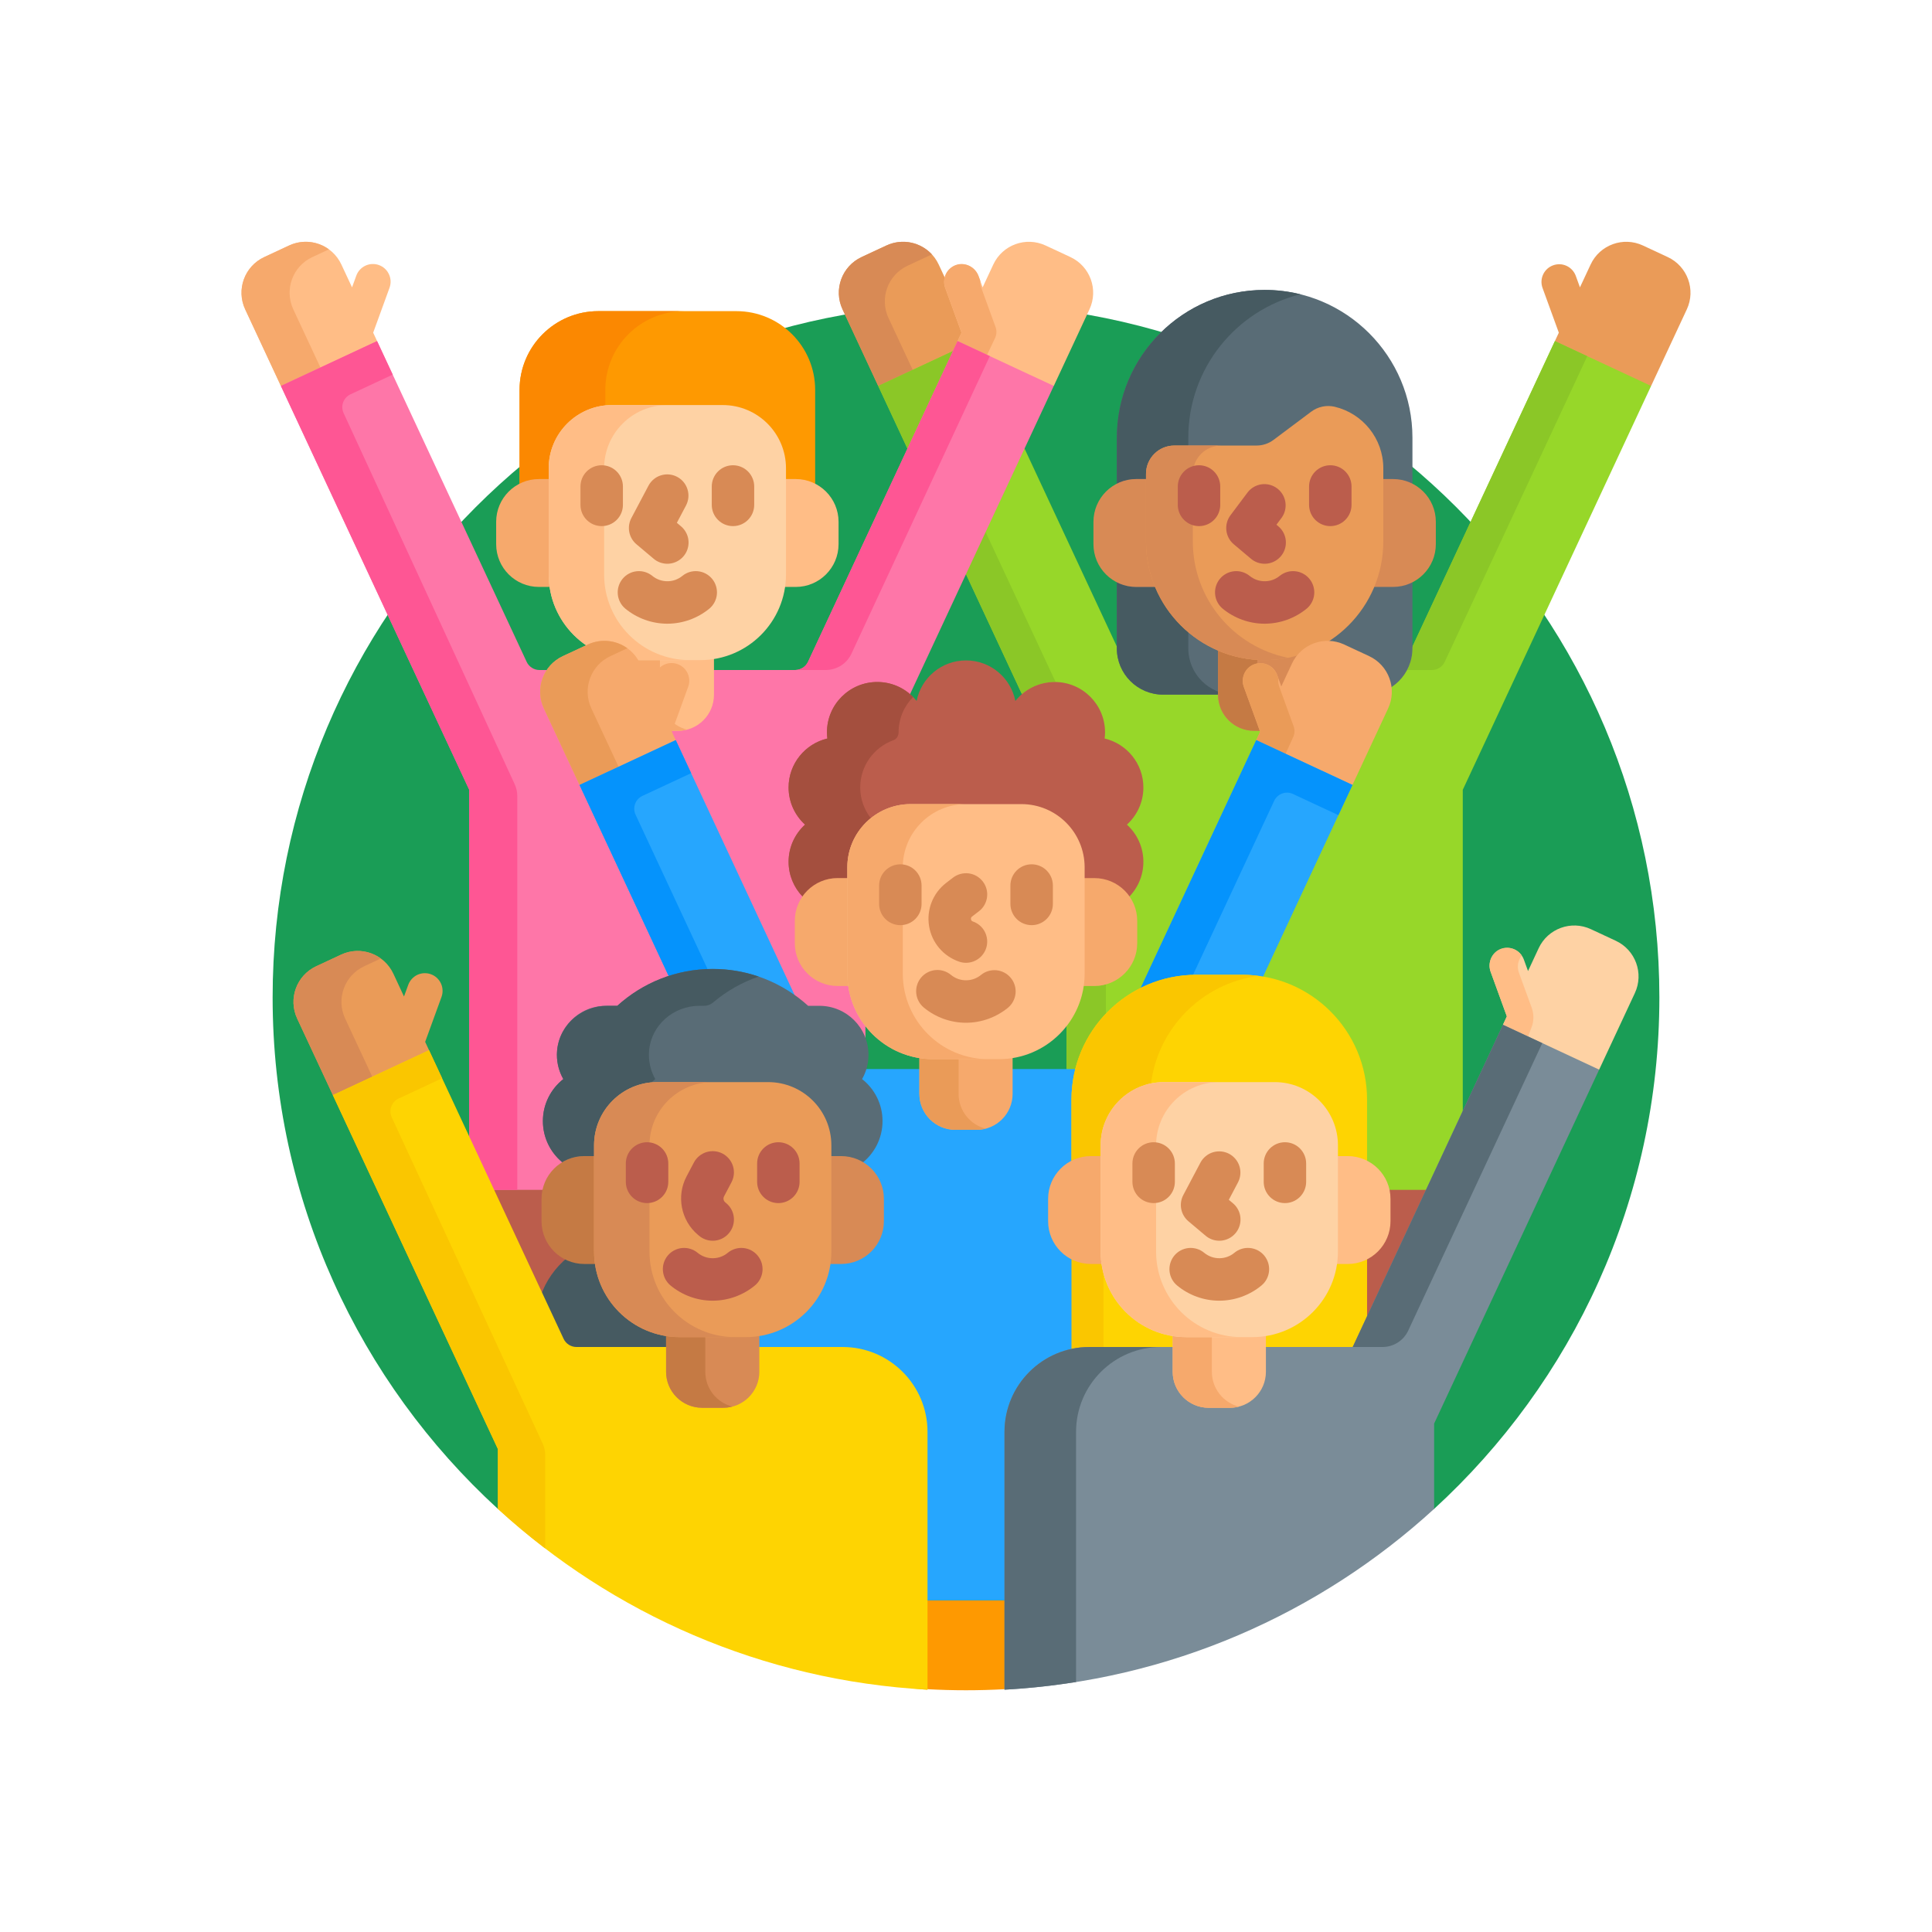 <svg width="64" height="64" viewBox="0 0 64 64" fill="none" xmlns="http://www.w3.org/2000/svg">
<g clip-path="url(#clip0_68_4646)">
<path d="M33.368 52.898H30.631V55.515L30.725 55.957C31.147 55.98 31.572 55.992 32 55.992C32.428 55.992 32.853 55.98 33.275 55.957L33.368 55.515L33.368 52.898Z" fill="#FE9901"/>
<path d="M32 10.072C19.315 10.072 9.031 20.356 9.031 33.041C9.031 39.749 11.908 45.785 16.494 49.985L16.588 50.014V47.982L11.151 36.323L14.168 34.917L18.586 44.391C18.631 44.488 18.703 44.57 18.793 44.627C18.884 44.685 18.988 44.715 19.095 44.716H27.913C29.412 44.716 30.631 45.935 30.631 47.434V53.01H33.369V47.434C33.369 45.935 34.589 44.716 36.088 44.716H44.87L49.833 34.073L52.849 35.48L47.413 47.138V50.014L47.506 49.985C52.092 45.785 54.969 39.749 54.969 33.041C54.969 20.356 44.685 10.072 32 10.072Z" fill="#1A9D56"/>
<path d="M45.914 39.322L45.938 39.436C45.958 39.528 45.968 39.621 45.968 39.714V40.453C45.968 41.183 45.374 41.776 44.644 41.776H44.21L44.198 41.857C44.027 43.029 43.09 43.979 41.92 44.166L41.841 44.178V44.716H44.869L47.384 39.322H45.914V39.322Z" fill="#BB5D4C"/>
<path d="M29.092 12.785L29.312 12.786L31.638 11.701L31.953 11.025L31.398 9.5C31.381 9.452 31.372 9.402 31.371 9.352L31.096 8.763C30.792 8.11 30.016 7.828 29.364 8.132L28.54 8.516C27.888 8.821 27.605 9.596 27.91 10.248L29.092 12.785Z" fill="#EA9B58"/>
<path d="M29.433 10.535C29.129 9.883 29.411 9.107 30.064 8.803L30.87 8.427C30.496 8.023 29.89 7.887 29.364 8.132L28.54 8.516C27.888 8.821 27.605 9.596 27.91 10.248L29.092 12.785L29.312 12.785L30.274 12.337L29.433 10.535Z" fill="#D88A55"/>
<path d="M55.247 8.516L54.423 8.132C53.771 7.828 52.995 8.11 52.691 8.763L52.338 9.519L52.197 9.131C52.142 8.987 52.033 8.871 51.893 8.806C51.753 8.742 51.594 8.736 51.449 8.789C51.304 8.841 51.186 8.949 51.12 9.088C51.054 9.227 51.045 9.386 51.096 9.532L51.638 11.021L51.508 11.299L51.581 11.436L54.492 12.793L54.695 12.785L55.878 10.248C56.182 9.596 55.899 8.821 55.247 8.516Z" fill="#EA9B58"/>
<path d="M12.274 11.504L12.492 11.299L12.362 11.021L12.904 9.532C12.93 9.459 12.942 9.383 12.939 9.306C12.935 9.229 12.917 9.153 12.884 9.084C12.852 9.014 12.806 8.951 12.749 8.899C12.692 8.847 12.626 8.807 12.554 8.781C12.481 8.754 12.405 8.743 12.328 8.746C12.251 8.749 12.175 8.768 12.106 8.8C12.036 8.833 11.973 8.879 11.921 8.936C11.869 8.992 11.829 9.059 11.803 9.131L11.662 9.519L11.309 8.763C11.005 8.11 10.229 7.828 9.577 8.132L8.753 8.516C8.1 8.821 7.818 9.596 8.122 10.248L9.305 12.785L9.525 12.786L12.274 11.504Z" fill="#FFBD86"/>
<path d="M9.716 10.248C9.412 9.596 9.694 8.821 10.347 8.516L10.896 8.26C10.525 7.99 10.022 7.924 9.577 8.132L8.753 8.516C8.1 8.821 7.818 9.596 8.122 10.248L9.305 12.785L9.525 12.786L10.654 12.259L9.716 10.248Z" fill="#F6A96C"/>
<path d="M53.526 31.165L52.702 30.781C52.05 30.476 51.274 30.759 50.97 31.411L50.618 32.167L50.477 31.779C50.422 31.636 50.313 31.519 50.173 31.455C50.033 31.391 49.873 31.384 49.728 31.437C49.584 31.49 49.466 31.597 49.4 31.736C49.333 31.875 49.325 32.035 49.375 32.18L49.917 33.669L49.788 33.947L49.856 34.083L52.761 35.437L52.974 35.433L54.157 32.897C54.461 32.245 54.179 31.469 53.526 31.165Z" fill="#FED2A4"/>
<path d="M49.916 33.67L49.787 33.948L50.619 34.336L50.733 34.037C50.814 33.826 50.816 33.593 50.739 33.381L50.316 32.221C50.282 32.127 50.273 32.025 50.289 31.925C50.306 31.826 50.348 31.732 50.411 31.654C50.334 31.539 50.218 31.455 50.084 31.417C49.951 31.379 49.808 31.39 49.682 31.447C49.399 31.575 49.276 31.912 49.383 32.203L49.916 33.67Z" fill="#FFBD86"/>
<path d="M14.145 34.926L14.213 34.791L14.084 34.513L14.626 33.024C14.652 32.952 14.664 32.875 14.66 32.798C14.657 32.721 14.639 32.646 14.606 32.576C14.573 32.506 14.527 32.444 14.471 32.392C14.414 32.34 14.348 32.299 14.275 32.273C14.203 32.247 14.126 32.235 14.049 32.238C13.972 32.242 13.897 32.26 13.827 32.292C13.758 32.325 13.695 32.371 13.643 32.428C13.591 32.484 13.551 32.551 13.524 32.623L13.383 33.011L13.031 32.255C12.726 31.602 11.951 31.32 11.299 31.624L10.475 32.009C9.822 32.313 9.54 33.088 9.844 33.741L11.027 36.277L11.24 36.281L14.145 34.926Z" fill="#EA9B58"/>
<path d="M11.433 33.74C11.129 33.088 11.411 32.313 12.064 32.009L12.615 31.751C12.245 31.482 11.743 31.417 11.299 31.624L10.475 32.008C9.822 32.313 9.54 33.088 9.844 33.74L11.027 36.277L11.24 36.281L12.372 35.753L11.433 33.74Z" fill="#D88A55"/>
<path d="M18.061 39.436L18.086 39.322H16.222L17.96 43.05L18.04 42.849C18.203 42.442 18.458 42.08 18.787 41.791L18.892 41.699L18.767 41.637C18.313 41.411 18.032 40.958 18.032 40.453V39.713C18.032 39.621 18.042 39.528 18.061 39.436Z" fill="#BB5D4C"/>
<path d="M31.699 11.569L29.092 12.785L30.112 14.972L31.699 11.569ZM51.508 11.299L46.686 21.641C46.605 22.357 45.995 22.916 45.258 22.916H38.529C37.791 22.916 37.182 22.357 37.101 21.64L33.888 14.75L31.948 18.91L33.895 23.084C34.181 22.829 34.548 22.685 34.938 22.685C35.806 22.685 36.512 23.391 36.512 24.259C36.512 24.317 36.508 24.379 36.499 24.452L36.489 24.535L36.57 24.555C36.916 24.635 37.224 24.83 37.444 25.108C37.664 25.386 37.784 25.73 37.783 26.085C37.783 26.525 37.595 26.948 37.268 27.247L37.192 27.316L37.268 27.385C37.595 27.684 37.783 28.107 37.783 28.547C37.783 28.95 37.628 29.334 37.347 29.629L37.294 29.685L37.338 29.747C37.494 29.969 37.578 30.234 37.577 30.505V31.244C37.577 31.974 36.984 32.568 36.254 32.568H35.819L35.807 32.648C35.745 33.075 35.581 33.48 35.331 33.831V35.507H35.693L35.711 35.437C36.164 33.64 37.777 32.385 39.632 32.385H41.149C43.379 32.385 45.193 34.199 45.193 36.429V38.509L45.244 38.535C45.417 38.622 45.568 38.746 45.687 38.899C45.806 39.051 45.891 39.228 45.934 39.416H47.341L48.456 37.025V26.164L54.695 12.785L51.508 11.299Z" fill="#97D729"/>
<path d="M51.508 11.299L46.789 21.418V21.478C46.789 21.728 46.728 21.974 46.611 22.195H47.434C47.523 22.195 47.611 22.169 47.686 22.121C47.761 22.073 47.821 22.005 47.859 21.924L52.58 11.799L51.508 11.299ZM31.699 11.569L29.092 12.785L30.112 14.972L31.699 11.569ZM34.938 22.591C34.949 22.591 34.958 22.592 34.969 22.592L32.599 17.515L31.948 18.91L33.853 22.994C34.154 22.734 34.539 22.59 34.938 22.591ZM35.62 35.413C35.795 34.724 36.145 34.091 36.636 33.577V32.608C36.512 32.643 36.383 32.661 36.254 32.662H35.9C35.829 33.147 35.633 33.606 35.331 33.992V35.413H35.62V35.413Z" fill="#8BC727"/>
<path d="M35.46 8.516L34.636 8.132C33.983 7.828 33.208 8.11 32.904 8.763L32.551 9.519L32.41 9.131C32.355 8.987 32.246 8.871 32.106 8.806C31.966 8.742 31.807 8.736 31.662 8.789C31.517 8.841 31.399 8.949 31.333 9.088C31.267 9.227 31.258 9.386 31.309 9.532L31.851 11.021L31.721 11.299L31.895 11.483L34.687 12.786L34.908 12.785L36.09 10.248C36.395 9.596 36.112 8.821 35.46 8.516Z" fill="#FFBD86"/>
<path d="M32.963 11.197C32.989 11.141 33.005 11.08 33.007 11.018C33.01 10.956 33.001 10.895 32.98 10.836L32.505 9.531C32.477 9.456 32.465 9.375 32.471 9.294L32.419 9.154C32.31 8.852 31.982 8.674 31.677 8.774C31.602 8.799 31.534 8.838 31.475 8.89C31.416 8.941 31.367 9.004 31.333 9.075C31.299 9.146 31.279 9.222 31.275 9.301C31.271 9.379 31.283 9.458 31.31 9.531L31.852 11.02L31.722 11.298L31.895 11.483L32.659 11.838L32.963 11.197Z" fill="#F6A96C"/>
<path d="M41.893 9.604C39.189 9.604 36.997 11.796 36.997 14.5V21.478C36.997 22.324 37.683 23.01 38.529 23.01H45.258C46.104 23.01 46.789 22.324 46.789 21.478V14.5C46.789 11.796 44.597 9.604 41.893 9.604Z" fill="#596C76"/>
<path d="M37.639 15.869H38.056V15.697C38.056 15.232 38.435 14.854 38.9 14.854H39.364V14.5C39.364 12.204 40.944 10.278 43.077 9.748C42.69 9.652 42.292 9.603 41.893 9.604C39.189 9.604 36.997 11.796 36.997 14.5V16.024C37.196 15.922 37.416 15.869 37.639 15.869ZM39.364 21.478V20.818C38.92 20.428 38.572 19.942 38.346 19.396C38.353 19.412 38.358 19.428 38.365 19.443H37.639C37.408 19.443 37.19 19.386 36.997 19.288V21.478C36.997 22.324 37.683 23.01 38.529 23.01H40.896C40.05 23.01 39.364 22.324 39.364 21.478Z" fill="#465A61"/>
<path d="M41.894 21.773C41.362 21.773 40.836 21.662 40.35 21.447V23.015C40.35 23.674 40.883 24.207 41.542 24.207H42.246C42.904 24.207 43.438 23.674 43.438 23.015V21.447C42.952 21.662 42.426 21.773 41.894 21.773Z" fill="#D88A55"/>
<path d="M41.648 23.017V21.86C41.201 21.832 40.762 21.729 40.35 21.553V23.017C40.35 23.675 40.883 24.209 41.542 24.209H42.246C42.349 24.209 42.448 24.194 42.543 24.17C42.029 24.038 41.648 23.572 41.648 23.017Z" fill="#C57A44"/>
<path d="M38.056 17.937V15.869H37.639C36.856 15.869 36.222 16.504 36.222 17.286V18.026C36.222 18.809 36.856 19.443 37.639 19.443H38.365C38.161 18.967 38.056 18.455 38.056 17.937ZM46.147 15.869H45.73V17.937C45.73 18.455 45.625 18.967 45.421 19.443H46.147C46.93 19.443 47.564 18.808 47.564 18.026V17.286C47.564 16.504 46.93 15.869 46.147 15.869Z" fill="#D88A55"/>
<path d="M43.436 13.637C43.545 13.555 43.671 13.498 43.805 13.47C43.938 13.441 44.076 13.443 44.209 13.473C45.135 13.691 45.824 14.521 45.824 15.513V17.936C45.824 20.107 44.064 21.867 41.893 21.867C39.723 21.867 37.963 20.107 37.963 17.936V15.697C37.963 15.179 38.383 14.759 38.9 14.759H41.625C41.828 14.759 42.025 14.694 42.187 14.572L43.436 13.637Z" fill="#EA9B58"/>
<path d="M39.514 17.937V15.697C39.514 15.18 39.934 14.76 40.452 14.76H38.9C38.383 14.76 37.963 15.18 37.963 15.697V17.937C37.963 20.108 39.723 21.867 41.893 21.867C42.154 21.867 42.414 21.841 42.669 21.79C40.87 21.43 39.514 19.842 39.514 17.937Z" fill="#D88A55"/>
<path d="M41.894 20.661C41.384 20.661 40.89 20.483 40.497 20.158C40.356 20.038 40.268 19.868 40.252 19.684C40.236 19.5 40.293 19.317 40.411 19.174C40.529 19.032 40.698 18.941 40.882 18.923C41.066 18.904 41.249 18.959 41.393 19.075C41.54 19.196 41.727 19.26 41.917 19.254C42.092 19.25 42.259 19.186 42.394 19.075C42.538 18.959 42.721 18.904 42.905 18.923C43.089 18.941 43.258 19.032 43.376 19.174C43.494 19.317 43.551 19.5 43.535 19.684C43.519 19.868 43.431 20.038 43.29 20.158C42.897 20.482 42.403 20.66 41.894 20.661ZM39.719 17.428C39.532 17.428 39.353 17.354 39.222 17.222C39.09 17.09 39.016 16.912 39.016 16.725V16.115C39.016 15.929 39.09 15.75 39.222 15.618C39.353 15.486 39.532 15.412 39.719 15.412C39.905 15.412 40.084 15.486 40.216 15.618C40.348 15.75 40.422 15.929 40.422 16.115V16.725C40.422 16.912 40.348 17.09 40.216 17.222C40.084 17.354 39.905 17.428 39.719 17.428ZM44.068 17.428C43.882 17.428 43.703 17.354 43.571 17.222C43.439 17.09 43.365 16.912 43.365 16.725V16.115C43.365 15.929 43.439 15.75 43.571 15.618C43.703 15.486 43.882 15.412 44.068 15.412C44.255 15.412 44.434 15.486 44.565 15.618C44.697 15.75 44.771 15.929 44.771 16.115V16.725C44.771 16.912 44.697 17.09 44.565 17.222C44.434 17.354 44.255 17.428 44.068 17.428ZM41.893 18.675C41.727 18.675 41.567 18.617 41.441 18.51L40.87 18.029C40.733 17.914 40.645 17.75 40.625 17.572C40.604 17.393 40.653 17.214 40.76 17.07L41.331 16.308C41.444 16.163 41.609 16.068 41.792 16.043C41.974 16.019 42.159 16.067 42.306 16.177C42.454 16.288 42.552 16.451 42.58 16.633C42.608 16.815 42.564 17.001 42.456 17.151L42.284 17.381L42.346 17.434C42.457 17.527 42.536 17.652 42.573 17.791C42.61 17.93 42.603 18.078 42.554 18.213C42.504 18.349 42.414 18.466 42.296 18.548C42.178 18.631 42.037 18.675 41.893 18.675Z" fill="#BB5D4C"/>
<path d="M17.853 15.962H18.27V15.513C18.27 14.409 19.168 13.511 20.272 13.511H23.942C25.046 13.511 25.944 14.409 25.944 15.513V15.962H26.361C26.594 15.962 26.813 16.023 27.003 16.129V12.916C27.003 11.475 25.835 10.307 24.393 10.307H19.821C18.379 10.307 17.211 11.475 17.211 12.916V16.129C17.407 16.019 17.628 15.962 17.853 15.962Z" fill="#FE9901"/>
<path d="M20.052 12.916C20.052 11.475 21.22 10.307 22.662 10.307H19.821C18.379 10.307 17.211 11.475 17.211 12.916V16.129C17.407 16.02 17.628 15.962 17.853 15.962H18.27V15.513C18.27 14.484 19.052 13.634 20.052 13.524V12.916H20.052Z" fill="#FB8801"/>
<path d="M15.544 37.868L16.265 39.416H18.064L18.084 39.348C18.176 39.027 18.386 38.753 18.672 38.581L18.785 38.513L18.684 38.429C18.494 38.271 18.341 38.074 18.236 37.851C18.132 37.628 18.077 37.384 18.078 37.138C18.078 36.622 18.311 36.142 18.718 35.82L18.781 35.77L18.742 35.7C18.611 35.47 18.542 35.21 18.542 34.946C18.542 34.101 19.229 33.413 20.074 33.413H20.484L20.511 33.389C21.36 32.617 22.46 32.192 23.609 32.192C24.757 32.192 25.857 32.617 26.706 33.389L26.733 33.413H27.143C27.94 33.413 28.596 34.024 28.669 34.802V33.831C28.418 33.48 28.254 33.075 28.192 32.648L28.18 32.568H27.745C27.016 32.568 26.422 31.974 26.422 31.244V30.505C26.422 30.233 26.505 29.971 26.661 29.747L26.705 29.684L26.652 29.629C26.371 29.334 26.216 28.949 26.216 28.547C26.216 28.107 26.404 27.684 26.731 27.385L26.807 27.316L26.731 27.247C26.404 26.948 26.216 26.525 26.216 26.085C26.215 25.73 26.335 25.386 26.555 25.108C26.775 24.83 27.083 24.635 27.429 24.555L27.511 24.535L27.5 24.452C27.492 24.388 27.488 24.323 27.487 24.258C27.487 23.39 28.193 22.684 29.061 22.684C29.451 22.684 29.819 22.829 30.105 23.084L34.907 12.784L31.721 11.299L26.767 21.924C26.729 22.005 26.669 22.073 26.593 22.121C26.518 22.169 26.431 22.195 26.342 22.195H17.87C17.781 22.195 17.694 22.169 17.619 22.121C17.543 22.073 17.483 22.005 17.446 21.924L12.491 11.299L9.305 12.785L15.544 26.164V37.868Z" fill="#FE76A8"/>
<path d="M31.721 11.299L26.767 21.924C26.73 22.002 26.673 22.068 26.602 22.115C26.53 22.163 26.447 22.19 26.362 22.193L26.361 22.195H27.356C27.534 22.194 27.709 22.143 27.86 22.048C28.01 21.952 28.13 21.815 28.206 21.653L32.789 11.797L31.721 11.299ZM15.544 37.868L16.265 39.416H17.136V26.37C17.136 26.234 17.106 26.101 17.049 25.977L11.382 13.684C11.331 13.571 11.325 13.442 11.368 13.326C11.411 13.21 11.498 13.115 11.61 13.062L13.009 12.41L12.491 11.299L9.305 12.785L15.544 26.164V37.868Z" fill="#FE5694"/>
<path d="M23.2 21.774H21.013C20.859 21.774 20.709 21.761 20.562 21.736V23.016C20.562 23.675 21.096 24.209 21.755 24.209H22.459C23.117 24.209 23.651 23.675 23.651 23.016V21.736C23.502 21.761 23.351 21.774 23.2 21.774Z" fill="#FFBD86"/>
<path d="M21.861 23.016V21.773H21.013C20.859 21.773 20.709 21.76 20.562 21.736V23.016C20.562 23.674 21.096 24.208 21.755 24.208H22.459C22.561 24.208 22.661 24.194 22.756 24.169C22.242 24.037 21.861 23.571 21.861 23.016ZM45.354 21.735L44.53 21.351C43.877 21.047 43.102 21.329 42.798 21.981L42.445 22.738L42.304 22.35C42.249 22.206 42.14 22.089 42 22.025C41.86 21.961 41.7 21.955 41.556 22.007C41.411 22.06 41.293 22.168 41.227 22.307C41.161 22.446 41.152 22.605 41.203 22.75L41.745 24.24L41.615 24.518L41.82 24.717L44.607 26.016L44.802 26.003L45.984 23.467C46.288 22.815 46.006 22.039 45.354 21.735Z" fill="#F6A96C"/>
<path d="M42.84 24.413C42.891 24.302 42.895 24.175 42.853 24.059L42.377 22.75C42.344 22.66 42.334 22.564 42.347 22.469L42.312 22.372C42.202 22.071 41.874 21.892 41.57 21.993C41.495 22.018 41.426 22.057 41.367 22.109C41.308 22.16 41.26 22.223 41.226 22.294C41.191 22.364 41.172 22.441 41.168 22.52C41.164 22.598 41.175 22.676 41.202 22.75L41.744 24.239L41.615 24.517L41.82 24.716L42.549 25.056L42.84 24.413Z" fill="#EA9B58"/>
<path d="M18.27 19.031V15.869H17.853C17.07 15.869 16.436 16.504 16.436 17.286V18.026C16.436 18.809 17.07 19.443 17.853 19.443H18.301C18.28 19.306 18.27 19.169 18.27 19.031Z" fill="#F6A96C"/>
<path d="M26.36 15.869H25.943V19.031C25.943 19.171 25.933 19.308 25.912 19.443H26.36C27.143 19.443 27.778 18.808 27.778 18.026V17.286C27.778 16.504 27.143 15.869 26.36 15.869Z" fill="#FFBD86"/>
<path d="M23.2 21.867H21.012C19.446 21.867 18.176 20.597 18.176 19.03V15.513C18.176 14.356 19.114 13.418 20.271 13.418H23.942C25.099 13.418 26.037 14.356 26.037 15.513V19.03C26.037 20.597 24.767 21.867 23.2 21.867Z" fill="#FED2A4"/>
<path d="M20.012 19.03V15.513C20.012 14.356 20.95 13.418 22.108 13.418H20.271C19.114 13.418 18.176 14.356 18.176 15.513V19.03C18.176 20.597 19.446 21.867 21.012 21.867H22.849C21.282 21.867 20.012 20.597 20.012 19.03Z" fill="#FFBD86"/>
<path d="M22.202 24.706L22.385 24.518L22.255 24.24L22.797 22.75C22.824 22.678 22.836 22.601 22.832 22.525C22.829 22.448 22.81 22.372 22.778 22.302C22.745 22.233 22.699 22.17 22.643 22.118C22.586 22.066 22.52 22.026 22.447 22C22.375 21.973 22.298 21.961 22.221 21.965C22.144 21.968 22.069 21.986 21.999 22.019C21.929 22.052 21.867 22.098 21.815 22.154C21.763 22.211 21.722 22.277 21.696 22.35L21.555 22.738L21.202 21.981C20.898 21.329 20.123 21.047 19.471 21.351L18.646 21.735C17.994 22.039 17.712 22.815 18.016 23.467L19.199 26.004L19.419 26.004L22.202 24.706Z" fill="#F6A96C"/>
<path d="M19.589 23.467C19.285 22.815 19.567 22.039 20.22 21.735L20.781 21.473C20.411 21.208 19.913 21.145 19.471 21.351L18.646 21.735C17.994 22.039 17.712 22.815 18.016 23.467L19.199 26.003L19.419 26.004L20.531 25.486L19.589 23.467Z" fill="#EA9B58"/>
<path d="M22.107 20.661C21.597 20.661 21.103 20.483 20.71 20.158C20.569 20.038 20.481 19.868 20.465 19.684C20.449 19.5 20.506 19.317 20.624 19.174C20.741 19.032 20.911 18.941 21.095 18.923C21.279 18.904 21.462 18.959 21.606 19.075C21.753 19.196 21.94 19.26 22.13 19.254C22.305 19.25 22.472 19.186 22.607 19.075C22.75 18.959 22.934 18.904 23.118 18.923C23.302 18.941 23.471 19.032 23.589 19.174C23.707 19.317 23.764 19.5 23.748 19.684C23.732 19.868 23.644 20.038 23.503 20.158C23.11 20.482 22.616 20.66 22.107 20.661ZM19.932 17.428C19.745 17.428 19.566 17.354 19.434 17.222C19.303 17.09 19.229 16.912 19.229 16.725V16.115C19.229 15.929 19.303 15.75 19.434 15.618C19.566 15.486 19.745 15.412 19.932 15.412C20.118 15.412 20.297 15.486 20.429 15.618C20.561 15.75 20.635 15.929 20.635 16.115V16.725C20.635 16.912 20.561 17.09 20.429 17.222C20.297 17.354 20.118 17.428 19.932 17.428ZM24.281 17.428C24.095 17.428 23.916 17.354 23.784 17.222C23.652 17.09 23.578 16.912 23.578 16.725V16.115C23.578 15.929 23.652 15.75 23.784 15.618C23.916 15.486 24.095 15.412 24.281 15.412C24.468 15.412 24.646 15.486 24.778 15.618C24.91 15.75 24.984 15.929 24.984 16.115V16.725C24.984 17.114 24.669 17.428 24.281 17.428ZM22.106 18.675C21.94 18.675 21.78 18.617 21.654 18.51L21.083 18.029C20.96 17.926 20.877 17.784 20.846 17.626C20.815 17.469 20.839 17.305 20.914 17.163L21.485 16.083C21.573 15.92 21.722 15.798 21.899 15.745C22.076 15.691 22.267 15.709 22.431 15.796C22.595 15.882 22.718 16.03 22.773 16.206C22.829 16.383 22.813 16.574 22.728 16.739L22.422 17.319L22.559 17.434C22.669 17.527 22.748 17.652 22.786 17.791C22.823 17.93 22.816 18.078 22.767 18.213C22.717 18.349 22.627 18.466 22.509 18.548C22.391 18.631 22.25 18.675 22.106 18.675Z" fill="#D88A55"/>
<path d="M37.876 26.086C37.876 25.297 37.328 24.638 36.592 24.464C36.6 24.397 36.606 24.329 36.606 24.259C36.606 23.338 35.859 22.592 34.938 22.592C34.41 22.592 33.941 22.837 33.635 23.22C33.484 22.454 32.81 21.877 32 21.877C31.19 21.877 30.515 22.454 30.364 23.22C30.058 22.837 29.589 22.592 29.061 22.592C28.14 22.592 27.394 23.338 27.394 24.259C27.394 24.329 27.399 24.397 27.407 24.464C26.672 24.638 26.123 25.297 26.123 26.086C26.123 26.574 26.334 27.012 26.668 27.317C26.334 27.622 26.123 28.06 26.123 28.548C26.123 29.028 26.327 29.459 26.651 29.763C26.89 29.413 27.291 29.182 27.746 29.182H28.163V28.733C28.163 27.63 29.061 26.732 30.164 26.732H33.835C34.939 26.732 35.837 27.63 35.837 28.733V29.182H36.254C36.708 29.182 37.11 29.413 37.348 29.763C37.673 29.459 37.876 29.027 37.876 28.548C37.876 28.06 37.665 27.622 37.331 27.317C37.665 27.012 37.876 26.574 37.876 26.086Z" fill="#BB5D4C"/>
<path d="M26.583 29.696C26.84 29.329 27.264 29.089 27.746 29.089H28.069V28.733C28.069 28.075 28.373 27.488 28.847 27.104C28.628 26.822 28.496 26.47 28.496 26.086C28.496 25.365 28.955 24.752 29.596 24.52C29.702 24.481 29.767 24.375 29.767 24.262V24.259C29.767 23.803 29.951 23.39 30.248 23.089C29.945 22.782 29.526 22.592 29.061 22.592C28.14 22.592 27.394 23.338 27.394 24.259C27.394 24.329 27.399 24.397 27.407 24.464C26.672 24.638 26.123 25.297 26.123 26.086C26.123 26.574 26.334 27.012 26.668 27.317C26.334 27.622 26.123 28.06 26.123 28.548C26.123 28.993 26.299 29.397 26.583 29.696Z" fill="#A44F3E"/>
<path d="M39.632 32.385H41.149C41.371 32.385 41.589 32.404 41.801 32.438L44.802 26.003L41.615 24.518L37.723 32.865C38.31 32.549 38.966 32.384 39.632 32.385Z" fill="#26A6FE"/>
<path d="M42.832 26.302L44.336 27.003L44.802 26.003L41.615 24.518L37.723 32.865C38.263 32.575 38.863 32.412 39.476 32.389L42.209 26.528C42.262 26.416 42.357 26.328 42.474 26.286C42.591 26.243 42.72 26.249 42.832 26.302Z" fill="#0593FC"/>
<path d="M23.609 32.192C24.619 32.191 25.602 32.523 26.404 33.137L22.385 24.518L19.198 26.003L22.189 32.416C22.647 32.268 23.127 32.192 23.609 32.192Z" fill="#26A6FE"/>
<path d="M21.281 26.365L22.895 25.612L22.385 24.518L19.198 26.003L22.189 32.416C22.607 32.281 23.043 32.206 23.482 32.194L21.054 26.988C21.002 26.875 20.996 26.746 21.039 26.63C21.081 26.513 21.168 26.418 21.281 26.365Z" fill="#0593FC"/>
<path d="M38.861 44.166C37.691 43.98 36.754 43.03 36.583 41.857L36.571 41.777H36.136C35.407 41.777 34.813 41.183 34.813 40.453V39.714C34.813 39.215 35.09 38.763 35.537 38.535L35.588 38.509V36.429C35.588 36.079 35.633 35.739 35.717 35.414H28.602C28.57 35.514 28.528 35.61 28.476 35.701L28.437 35.771L28.5 35.821C28.907 36.142 29.14 36.622 29.14 37.138C29.141 37.385 29.086 37.629 28.982 37.852C28.877 38.075 28.724 38.272 28.534 38.429L28.433 38.514L28.546 38.582C28.947 38.824 29.186 39.248 29.186 39.714V40.453C29.186 41.183 28.593 41.777 27.863 41.777H27.428L27.417 41.857C27.246 43.03 26.309 43.98 25.139 44.166L25.06 44.179V44.716H27.912C29.411 44.716 30.631 45.936 30.631 47.435V53.01H33.369V47.435C33.369 45.936 34.588 44.716 36.087 44.716H38.94V44.179L38.861 44.166Z" fill="#26A6FE"/>
<path d="M36.136 47.179C36.136 47.179 45.096 47.073 45.286 47.179V36.429C45.286 34.144 43.434 32.291 41.149 32.291H39.632C37.347 32.291 35.494 34.144 35.494 36.429V38.557C35.494 40.617 35.903 47.179 36.136 47.179Z" fill="#FED402"/>
<path d="M41.69 32.327C41.511 32.303 41.33 32.291 41.149 32.291H39.632C37.347 32.291 35.494 34.144 35.494 36.429V47.44C35.69 47.331 35.911 47.273 36.136 47.273H36.554V37.941C36.554 36.988 37.224 36.19 38.117 35.989C38.318 34.089 39.804 32.574 41.69 32.327Z" fill="#FAC600"/>
<path d="M52.974 35.433L49.787 33.947L44.81 44.621H36.088C34.535 44.621 33.275 45.88 33.275 47.433V55.973C38.749 55.673 43.713 53.457 47.507 49.984V47.158L52.974 35.433Z" fill="#7A8C98"/>
<path d="M51.09 34.555L49.787 33.947L44.81 44.621H45.798C45.977 44.621 46.152 44.57 46.302 44.474C46.453 44.378 46.573 44.241 46.648 44.08L51.09 34.555ZM35.646 47.433C35.646 45.88 36.905 44.621 38.458 44.621H36.088C34.535 44.621 33.275 45.88 33.275 47.433V55.973C34.069 55.929 34.86 55.844 35.646 55.719V47.433Z" fill="#596C76"/>
<path d="M18.586 44.392C18.631 44.489 18.703 44.571 18.794 44.628C18.884 44.685 18.989 44.716 19.096 44.716H22.159V44.179L22.08 44.167C20.91 43.98 19.973 43.03 19.802 41.857L19.791 41.777H19.356C19.158 41.777 18.971 41.732 18.803 41.654C18.391 41.99 18.081 42.434 17.907 42.936L18.586 44.392Z" fill="#465A61"/>
<path d="M27.912 44.621H19.095C19.006 44.621 18.919 44.595 18.843 44.547C18.768 44.499 18.708 44.431 18.67 44.35L14.213 34.791L11.026 36.277L16.494 48.002V49.984C20.287 53.457 25.251 55.673 30.725 55.973V47.434C30.725 45.88 29.466 44.621 27.912 44.621Z" fill="#FED402"/>
<path d="M30.261 55.943C30.415 55.954 30.57 55.965 30.725 55.973V55.937C30.57 55.938 30.415 55.94 30.261 55.943ZM18.061 51.295V48.208C18.061 48.072 18.032 47.938 17.974 47.815L12.977 37.013C12.925 36.9 12.92 36.771 12.963 36.655C13.005 36.538 13.092 36.443 13.205 36.391L14.646 35.719L14.213 34.791L11.026 36.277L16.494 48.002V49.984C16.997 50.444 17.52 50.881 18.061 51.295Z" fill="#FAC600"/>
<path d="M33.094 34.993H30.906C30.753 34.993 30.603 34.98 30.456 34.955V36.235C30.456 36.894 30.99 37.427 31.648 37.427H32.352C33.011 37.427 33.544 36.894 33.544 36.235V34.955C33.395 34.98 33.245 34.992 33.094 34.993Z" fill="#F6A96C"/>
<path d="M31.755 36.235V34.993H30.906C30.753 34.993 30.603 34.98 30.456 34.955V36.235C30.456 36.894 30.99 37.427 31.648 37.427H32.352C32.455 37.427 32.554 37.413 32.65 37.388C32.135 37.256 31.755 36.791 31.755 36.235Z" fill="#EA9B58"/>
<path d="M28.164 32.249V29.088H27.746C26.964 29.088 26.329 29.722 26.329 30.505V31.245C26.329 32.027 26.964 32.662 27.746 32.662H28.195C28.174 32.525 28.164 32.387 28.164 32.249ZM36.254 29.088H35.837V32.249C35.837 32.389 35.826 32.527 35.806 32.662H36.254C37.037 32.662 37.672 32.027 37.672 31.244V30.505C37.671 29.722 37.037 29.088 36.254 29.088Z" fill="#F6A96C"/>
<path d="M33.094 35.086H30.906C29.339 35.086 28.069 33.815 28.069 32.249V28.732C28.069 27.575 29.007 26.637 30.165 26.637H33.835C34.992 26.637 35.93 27.575 35.93 28.732V32.249C35.93 33.815 34.66 35.086 33.094 35.086Z" fill="#FFBD86"/>
<path d="M29.906 32.249V28.732C29.906 27.575 30.844 26.637 32.001 26.637H30.165C29.007 26.637 28.069 27.575 28.069 28.732V32.249C28.069 33.815 29.339 35.086 30.906 35.086H32.743C31.176 35.086 29.906 33.815 29.906 32.249Z" fill="#F6A96C"/>
<path d="M32 33.88C31.49 33.88 30.996 33.702 30.603 33.377C30.532 33.318 30.473 33.246 30.43 33.164C30.387 33.083 30.36 32.993 30.352 32.901C30.334 32.716 30.391 32.531 30.51 32.387C30.629 32.243 30.8 32.153 30.985 32.135C31.171 32.117 31.356 32.174 31.5 32.293C31.647 32.415 31.833 32.479 32.024 32.473C32.198 32.468 32.366 32.405 32.5 32.293C32.644 32.177 32.828 32.123 33.012 32.141C33.196 32.16 33.365 32.25 33.483 32.393C33.601 32.535 33.658 32.718 33.642 32.903C33.625 33.087 33.537 33.257 33.397 33.377C33.003 33.701 32.51 33.879 32 33.88ZM29.825 30.647C29.639 30.647 29.46 30.573 29.328 30.441C29.196 30.309 29.122 30.13 29.122 29.944V29.334C29.122 29.148 29.196 28.969 29.328 28.837C29.46 28.705 29.639 28.631 29.825 28.631C30.012 28.631 30.191 28.705 30.322 28.837C30.454 28.969 30.528 29.148 30.528 29.334V29.944C30.528 30.13 30.454 30.309 30.322 30.441C30.191 30.573 30.012 30.647 29.825 30.647ZM34.175 30.647C33.988 30.647 33.809 30.573 33.677 30.441C33.546 30.309 33.471 30.13 33.471 29.944V29.334C33.471 29.148 33.546 28.969 33.677 28.837C33.809 28.705 33.988 28.631 34.175 28.631C34.361 28.631 34.54 28.705 34.672 28.837C34.804 28.969 34.878 29.148 34.878 29.334V29.944C34.878 30.13 34.804 30.309 34.672 30.441C34.54 30.573 34.361 30.647 34.175 30.647ZM32 31.894C31.924 31.894 31.848 31.882 31.773 31.856C31.249 31.677 30.867 31.227 30.777 30.68C30.687 30.134 30.904 29.585 31.343 29.247L31.571 29.072C31.645 29.016 31.728 28.975 31.817 28.951C31.907 28.927 32 28.921 32.091 28.932C32.183 28.944 32.271 28.974 32.351 29.02C32.431 29.067 32.501 29.128 32.557 29.201C32.614 29.274 32.655 29.358 32.679 29.447C32.703 29.536 32.709 29.629 32.697 29.721C32.685 29.812 32.655 29.901 32.609 29.981C32.563 30.061 32.502 30.131 32.428 30.187L32.2 30.362C32.188 30.372 32.156 30.396 32.165 30.452C32.174 30.507 32.213 30.52 32.227 30.525C32.385 30.579 32.518 30.687 32.603 30.83C32.688 30.973 32.72 31.142 32.693 31.306C32.666 31.47 32.581 31.619 32.454 31.727C32.327 31.835 32.166 31.894 32 31.894Z" fill="#D88A55"/>
<path d="M17.984 37.137C17.984 37.721 18.267 38.239 18.704 38.562C18.902 38.449 19.127 38.389 19.355 38.389H19.773V37.94C19.773 36.836 20.671 35.939 21.774 35.939H25.445C26.548 35.939 27.446 36.836 27.446 37.94V38.389H27.863C28.1 38.389 28.323 38.453 28.515 38.562C28.951 38.239 29.235 37.721 29.235 37.137C29.235 36.572 28.97 36.071 28.558 35.746C28.697 35.502 28.77 35.226 28.77 34.945C28.77 34.047 28.042 33.319 27.144 33.319H26.77C25.935 32.56 24.826 32.098 23.609 32.098C22.392 32.098 21.283 32.56 20.449 33.319H20.075C19.177 33.319 18.448 34.047 18.448 34.945C18.448 35.237 18.526 35.51 18.66 35.746C18.249 36.071 17.984 36.572 17.984 37.137Z" fill="#596C76"/>
<path d="M17.984 37.137C17.984 37.685 18.233 38.175 18.624 38.5C18.845 38.366 19.098 38.296 19.355 38.296H19.679V37.94C19.679 36.847 20.516 35.95 21.584 35.854C21.624 35.816 21.665 35.78 21.707 35.746C21.545 35.46 21.473 35.131 21.502 34.803C21.574 33.955 22.314 33.319 23.165 33.319H23.319C23.428 33.319 23.534 33.283 23.617 33.213C24.064 32.833 24.578 32.54 25.133 32.35C24.642 32.182 24.128 32.097 23.61 32.098C22.392 32.098 21.284 32.56 20.449 33.319H20.118C19.267 33.319 18.527 33.955 18.455 34.803C18.426 35.131 18.498 35.46 18.661 35.746C18.249 36.071 17.984 36.573 17.984 37.137Z" fill="#465A61"/>
<path d="M24.703 44.2H22.516C22.362 44.2 22.212 44.187 22.065 44.162V45.442C22.065 46.1 22.599 46.634 23.258 46.634H23.961C24.62 46.634 25.154 46.1 25.154 45.442V44.162C25.005 44.187 24.854 44.2 24.703 44.2Z" fill="#D88A55"/>
<path d="M23.364 45.442V44.2H22.516C22.362 44.2 22.212 44.187 22.065 44.162V45.442C22.065 46.1 22.599 46.634 23.258 46.634H23.961C24.064 46.634 24.164 46.62 24.259 46.595C23.744 46.463 23.364 45.998 23.364 45.442Z" fill="#C57A44"/>
<path d="M27.863 38.297H27.446V41.458C27.446 41.599 27.435 41.736 27.415 41.871H27.863C28.646 41.871 29.28 41.236 29.28 40.453V39.714C29.28 38.931 28.646 38.297 27.863 38.297Z" fill="#D88A55"/>
<path d="M19.773 41.458V38.297H19.356C18.573 38.297 17.939 38.931 17.939 39.714V40.453C17.939 41.236 18.573 41.871 19.356 41.871H19.804C19.783 41.734 19.773 41.596 19.773 41.458Z" fill="#C57A44"/>
<path d="M24.703 44.294H22.515C20.949 44.294 19.679 43.024 19.679 41.458V37.941C19.679 36.784 20.617 35.846 21.774 35.846H25.445C26.602 35.846 27.54 36.784 27.54 37.941V41.458C27.54 43.024 26.27 44.294 24.703 44.294Z" fill="#EA9B58"/>
<path d="M21.515 41.458V37.941C21.515 36.784 22.453 35.846 23.61 35.846H21.774C20.617 35.846 19.679 36.784 19.679 37.941V41.458C19.679 43.024 20.949 44.294 22.515 44.294H24.352C22.785 44.294 21.515 43.024 21.515 41.458Z" fill="#D88A55"/>
<path d="M23.609 43.087C23.099 43.087 22.606 42.909 22.213 42.584C22.069 42.465 21.979 42.294 21.961 42.108C21.943 41.923 22 41.738 22.119 41.594C22.238 41.45 22.409 41.36 22.595 41.342C22.78 41.325 22.965 41.381 23.109 41.5C23.256 41.622 23.442 41.686 23.633 41.68C23.808 41.675 23.975 41.612 24.109 41.5C24.18 41.441 24.262 41.397 24.351 41.37C24.439 41.343 24.532 41.333 24.624 41.342C24.716 41.351 24.805 41.377 24.887 41.42C24.968 41.464 25.041 41.523 25.099 41.594C25.158 41.665 25.203 41.747 25.23 41.835C25.257 41.923 25.266 42.016 25.258 42.108C25.249 42.2 25.222 42.289 25.179 42.371C25.136 42.453 25.077 42.525 25.006 42.584C24.613 42.908 24.119 43.086 23.609 43.087ZM21.435 39.854C21.248 39.854 21.069 39.78 20.937 39.648C20.805 39.516 20.731 39.337 20.731 39.151V38.541C20.731 38.355 20.805 38.176 20.937 38.044C21.069 37.912 21.248 37.838 21.435 37.838C21.621 37.838 21.8 37.912 21.932 38.044C22.064 38.176 22.138 38.355 22.138 38.541V39.151C22.138 39.337 22.064 39.516 21.932 39.648C21.8 39.78 21.621 39.854 21.435 39.854ZM25.784 39.854C25.598 39.854 25.419 39.78 25.287 39.648C25.155 39.516 25.081 39.337 25.081 39.151V38.541C25.081 38.355 25.155 38.176 25.287 38.044C25.419 37.912 25.598 37.838 25.784 37.838C25.971 37.838 26.149 37.912 26.281 38.044C26.413 38.176 26.487 38.355 26.487 38.541V39.151C26.487 39.337 26.413 39.516 26.281 39.648C26.149 39.78 25.971 39.854 25.784 39.854ZM23.609 41.101C23.443 41.101 23.283 41.042 23.157 40.936L23.118 40.903C22.558 40.432 22.4 39.621 22.741 38.975L22.987 38.508C23.075 38.343 23.224 38.22 23.402 38.165C23.58 38.11 23.773 38.128 23.938 38.215C24.102 38.302 24.226 38.451 24.281 38.629C24.336 38.807 24.318 39 24.231 39.165L23.985 39.631C23.95 39.697 23.966 39.779 24.023 39.827L24.062 39.86C24.172 39.953 24.252 40.077 24.289 40.217C24.326 40.356 24.319 40.503 24.27 40.639C24.22 40.774 24.13 40.891 24.012 40.974C23.894 41.057 23.753 41.101 23.609 41.101Z" fill="#BB5D4C"/>
<path d="M41.485 44.2H39.297C39.144 44.2 38.993 44.187 38.847 44.162V45.442C38.847 46.1 39.38 46.634 40.039 46.634H40.743C41.401 46.634 41.935 46.1 41.935 45.442V44.162C41.786 44.187 41.636 44.2 41.485 44.2Z" fill="#FFBD86"/>
<path d="M40.145 45.444V44.201H39.297C39.144 44.201 38.993 44.188 38.847 44.164V45.444C38.847 46.102 39.381 46.636 40.039 46.636H40.743C40.846 46.636 40.945 46.621 41.04 46.597C40.526 46.465 40.145 45.999 40.145 45.444ZM36.554 41.458V38.297H36.137C35.354 38.297 34.72 38.931 34.72 39.714V40.453C34.72 41.236 35.354 41.871 36.137 41.871H36.585C36.565 41.734 36.554 41.596 36.554 41.458Z" fill="#F6A96C"/>
<path d="M44.645 38.297H44.227V41.458C44.227 41.599 44.217 41.736 44.196 41.871H44.645C45.427 41.871 46.062 41.236 46.062 40.453V39.714C46.062 38.931 45.427 38.297 44.645 38.297Z" fill="#FFBD86"/>
<path d="M41.484 44.294H39.297C37.73 44.294 36.46 43.024 36.46 41.458V37.941C36.46 36.784 37.398 35.846 38.555 35.846H42.226C43.383 35.846 44.321 36.784 44.321 37.941V41.458C44.321 43.024 43.051 44.294 41.484 44.294Z" fill="#FED2A4"/>
<path d="M38.297 41.458V37.941C38.297 36.784 39.235 35.846 40.392 35.846H38.555C37.398 35.846 36.46 36.784 36.46 37.941V41.458C36.46 43.024 37.73 44.294 39.297 44.294H41.133C39.567 44.294 38.297 43.024 38.297 41.458Z" fill="#FFBD86"/>
<path d="M40.39 43.087C39.881 43.087 39.387 42.909 38.994 42.584C38.85 42.465 38.76 42.294 38.742 42.108C38.725 41.923 38.782 41.738 38.9 41.594C39.019 41.45 39.19 41.36 39.376 41.342C39.562 41.325 39.747 41.381 39.89 41.5C40.037 41.622 40.224 41.686 40.414 41.68C40.589 41.675 40.757 41.612 40.891 41.5C41.034 41.381 41.219 41.324 41.405 41.342C41.591 41.359 41.762 41.45 41.881 41.594C41.999 41.737 42.056 41.922 42.039 42.108C42.021 42.294 41.931 42.465 41.787 42.584C41.394 42.908 40.9 43.086 40.39 43.087ZM38.216 39.854C38.029 39.854 37.85 39.78 37.719 39.648C37.587 39.516 37.513 39.337 37.513 39.151V38.541C37.513 38.355 37.587 38.176 37.719 38.044C37.85 37.912 38.029 37.838 38.216 37.838C38.402 37.838 38.581 37.912 38.713 38.044C38.845 38.176 38.919 38.355 38.919 38.541V39.151C38.919 39.337 38.845 39.516 38.713 39.648C38.581 39.78 38.402 39.854 38.216 39.854ZM42.565 39.854C42.379 39.854 42.2 39.78 42.068 39.648C41.936 39.516 41.862 39.337 41.862 39.151V38.541C41.862 38.355 41.936 38.176 42.068 38.044C42.2 37.912 42.379 37.838 42.565 37.838C42.752 37.838 42.931 37.912 43.062 38.044C43.194 38.176 43.268 38.355 43.268 38.541V39.151C43.268 39.337 43.194 39.516 43.062 39.648C42.931 39.78 42.752 39.854 42.565 39.854ZM40.39 41.101C40.224 41.101 40.064 41.042 39.938 40.936L39.367 40.455C39.245 40.352 39.161 40.209 39.13 40.052C39.099 39.895 39.123 39.731 39.198 39.589L39.769 38.508C39.857 38.346 40.006 38.224 40.183 38.17C40.36 38.117 40.551 38.135 40.715 38.221C40.879 38.308 41.002 38.455 41.058 38.632C41.113 38.809 41.097 39 41.012 39.165L40.706 39.745L40.843 39.86C40.954 39.953 41.033 40.077 41.07 40.217C41.107 40.356 41.1 40.504 41.051 40.639C41.002 40.774 40.911 40.891 40.793 40.974C40.675 41.057 40.534 41.101 40.39 41.101Z" fill="#D88A55"/>
</g>
<defs>
<clipPath id="clip0_68_4646">
<rect width="48" height="48" fill="white" transform="translate(8 8)"/>
</clipPath>
</defs>
</svg>
